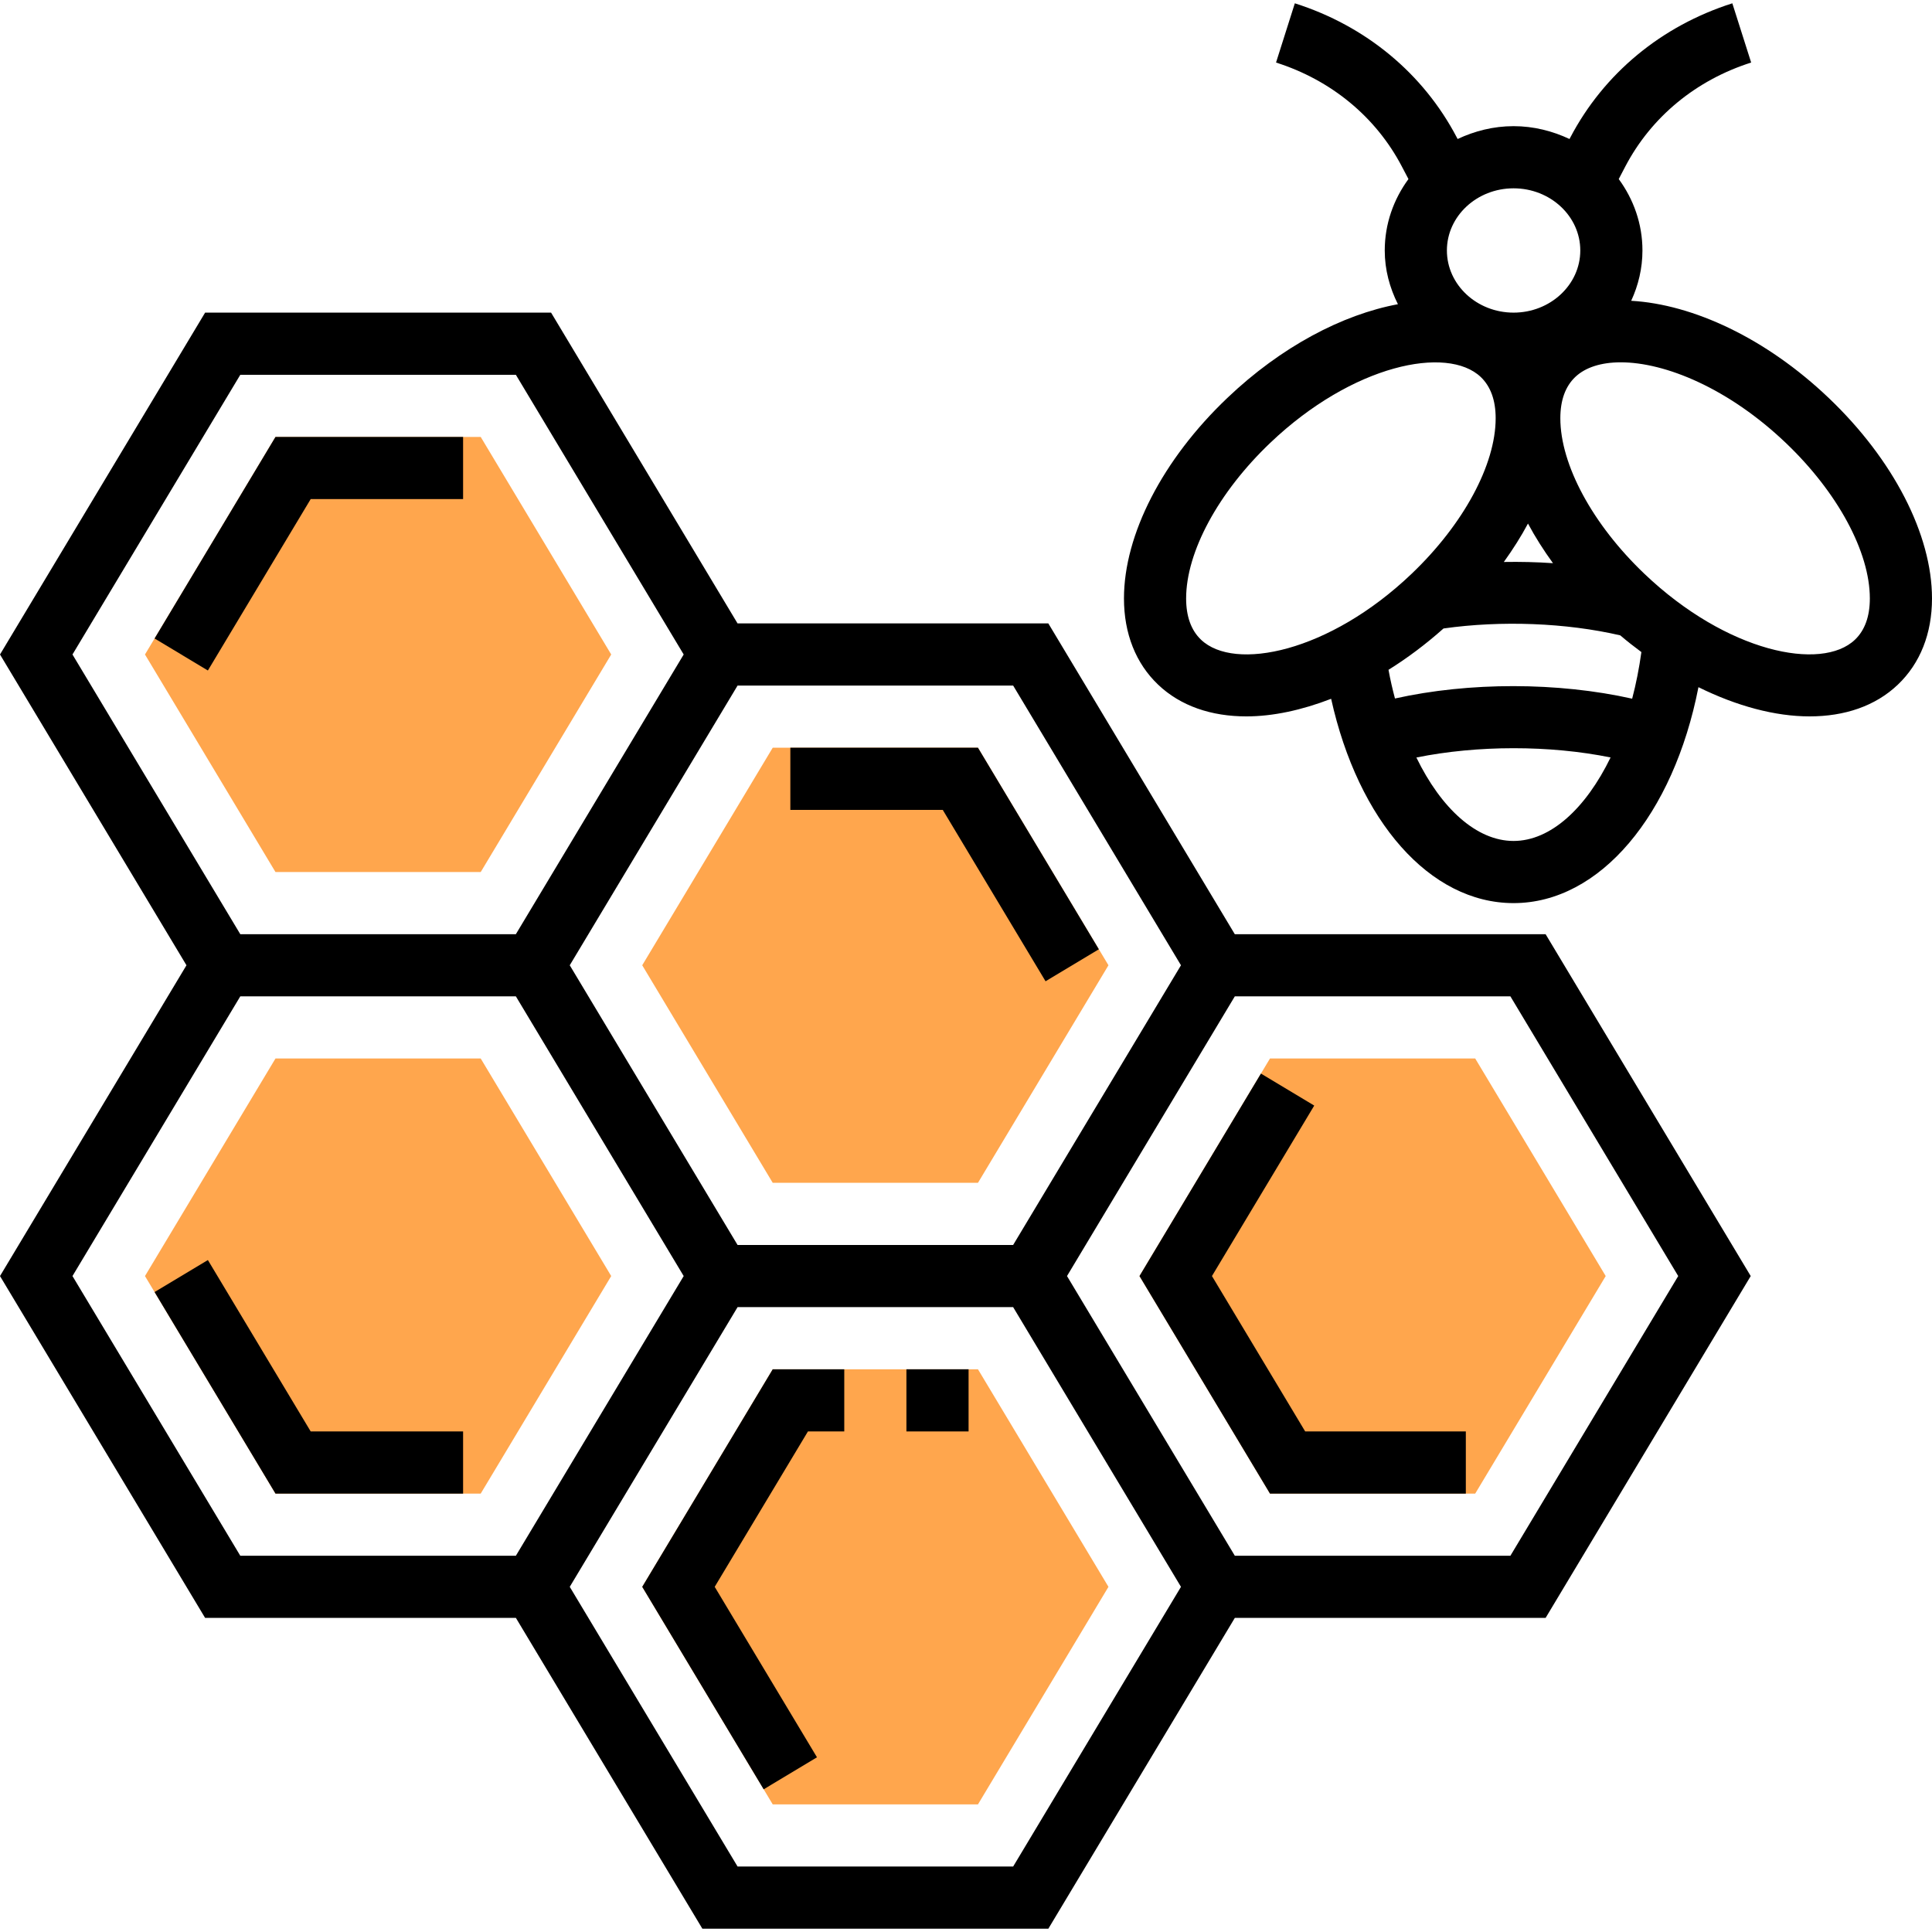 <svg version="1.1" id="Abelha e Favo de Mel" xmlns="http://www.w3.org/2000/svg" xmlns:xlink="http://www.w3.org/1999/xlink" x="0px" y="0px" height="497pt" width="497pt" viewBox="0 0 497.328 497.328" style="enable-background:new 0 0 497.328 497.328;" xml:space="preserve">
	<g>
		<polygon style="fill:#FFA64D;" points="70.912,224.476 37.32,168.476 70.912,112.476 123.744,112.476 157.336,168.476 123.744,224.476 "/>
		<polygon style="fill:#FFA64D;" points="198.912,304.476 165.32,248.476 198.912,192.476 251.744,192.476 285.336,248.476 251.744,304.476 "/>
		<polygon style="fill:#FFA64D;" points="326.912,384.476 293.32,328.476 326.912,272.476 379.744,272.476 413.336,328.476 379.744,384.476 "/>
		<polygon style="fill:#FFA64D;" points="70.912,384.476 37.32,328.476 70.912,272.476 123.744,272.476 157.336,328.476 123.744,384.476 "/>
		<polygon style="fill:#FFA64D;" points="198.912,464.476 165.32,408.476 198.912,352.476 251.744,352.476 285.336,408.476 251.744,464.476 "/>
	</g>
	<g>
		<polygon style="fill:#000000;" points="119.208,128.476 119.208,112.476 70.912,112.476 39.792,164.356 53.512,172.596 79.976,128.476 "/>
		<polygon style="fill:#000000;" points="269.144,252.596 282.864,244.356 251.744,192.476 203.448,192.476 203.448,208.476 242.68,208.476 "/>
		<path style="fill:#000000;" d="M317.856,240.476l-48-80h-80l-48-80H52.8l-52.8,88l48,80l-48,80l52.8,88h80l48,80h89.064l48-80h80 l52.8-88l-52.8-88H317.856z M304,248.476l-21.6,36l-21.6,36h-70.936l-21.6-36l-21.6-36l21.6-36l21.6-36H260.8L304,248.476z M61.856,96.476h70.936l43.2,72l-21.6,36l-21.6,36H61.856l-43.2-72L61.856,96.476z M18.656,328.476l43.2-72h70.936l21.6,36l21.6,36 l-21.6,36l-21.6,36H61.856L18.656,328.476z M260.8,480.476h-70.936l-43.2-72l21.6-36l21.6-36H260.8l21.6,36l21.6,36L260.8,480.476z M388.8,400.476h-70.936l-21.6-36l-21.6-36l21.6-36l21.6-36H388.8l43.2,72L388.8,400.476z"/>
		<polygon style="fill:#000000;" points="311.976,328.476 338.304,284.596 324.584,276.356 293.32,328.476 326.912,384.476 377.328,384.476 377.328,368.476 335.976,368.476 "/>
		<polygon style="fill:#000000;" points="53.512,324.356 39.792,332.596 70.912,384.476 119.208,384.476 119.208,368.476 79.976,368.476 "/>
		<rect x="233.328" y="352.476" style="fill:#000000;" width="16" height="16"/>
		<polygon style="fill:#000000;" points="165.32,408.476 196.584,460.596 210.304,452.356 183.976,408.476 207.976,368.476 217.328,368.476 217.328,352.476 198.912,352.476 "/>
		<path style="fill:#000000;" d="M470.744,102.444c-16.136-15.384-34.928-24.104-50.848-25.016c1.832-3.968,2.896-8.336,2.896-12.952 c0-6.856-2.288-13.176-6.104-18.384l1.712-3.272c6.672-12.712,18.168-22.2,32.376-26.72l-4.848-15.248 c-18.248,5.808-33.064,18.072-41.704,34.536l-0.208,0.392c-4.368-2.048-9.216-3.304-14.4-3.304s-10.032,1.256-14.4,3.304 l-0.208-0.392c-8.632-16.472-23.44-28.736-41.696-34.536l-4.84,15.248c14.208,4.52,25.704,14.008,32.368,26.72l1.72,3.272 c-3.816,5.208-6.104,11.528-6.104,18.384c0,4.976,1.28,9.624,3.392,13.832c-14.272,2.664-30.064,10.928-43.928,24.144 c-16.656,15.856-26.592,35.16-26.592,51.6c0,9.04,3.04,16.712,8.792,22.192c5.8,5.52,13.72,8.168,22.72,8.168 c6.808,0,14.24-1.6,21.816-4.528c6.968,31.424,25.392,52.592,46.96,52.592c22.264,0,41.176-22.768,47.592-55.584 c9.888,4.888,19.768,7.52,28.608,7.52c9,0,16.92-2.64,22.72-8.168c5.752-5.48,8.792-13.152,8.792-22.192 C497.328,137.612,487.392,118.308,470.744,102.444z M393.328,134.772c1.832,3.432,4,6.84,6.432,10.2 c-4.208-0.288-8.408-0.384-12.648-0.312C389.448,141.404,391.552,138.1,393.328,134.772z M406.792,64.476 c0,8.816-7.704,16-17.176,16c-9.464,0-17.16-7.184-17.16-16c0-8.824,7.704-16,17.16-16 C399.088,48.476,406.792,55.652,406.792,64.476z M309.16,164.668c-2.544-2.424-3.832-6-3.832-10.616 c0-11.976,8.288-27.312,21.632-40.032c21.224-20.232,45.616-25.16,54.216-16.968c2.536,2.424,3.832,5.992,3.832,10.608 c0,11.968-8.288,27.312-21.632,40.04C342.16,167.948,317.76,172.884,309.16,164.668z M389.616,216.476 c-9.504,0-18.632-8.344-25.016-21.48c15.736-3.184,34.256-3.2,49.992-0.016C408.224,208.076,399.152,216.476,389.616,216.476z M420.144,179.852c-19.128-4.288-41.928-4.312-61.056-0.048c-0.632-2.392-1.208-4.84-1.664-7.384 c4.832-3.008,9.576-6.56,14.16-10.64c14.872-2.104,31.536-1.464,45.488,1.768c1.792,1.52,3.608,2.944,5.448,4.304 C421.944,172.012,421.152,176.036,420.144,179.852z M477.496,164.668c-8.584,8.208-32.984,3.272-54.208-16.968 c-13.344-12.728-21.632-28.072-21.632-40.04c0-4.616,1.288-8.184,3.832-10.608c2.616-2.496,6.704-3.784,11.72-3.784 c11.448,0,27.736,6.68,42.496,20.752c13.336,12.72,21.624,28.056,21.624,40.032C481.328,158.668,480.04,162.244,477.496,164.668z"/>
	</g>
</svg>